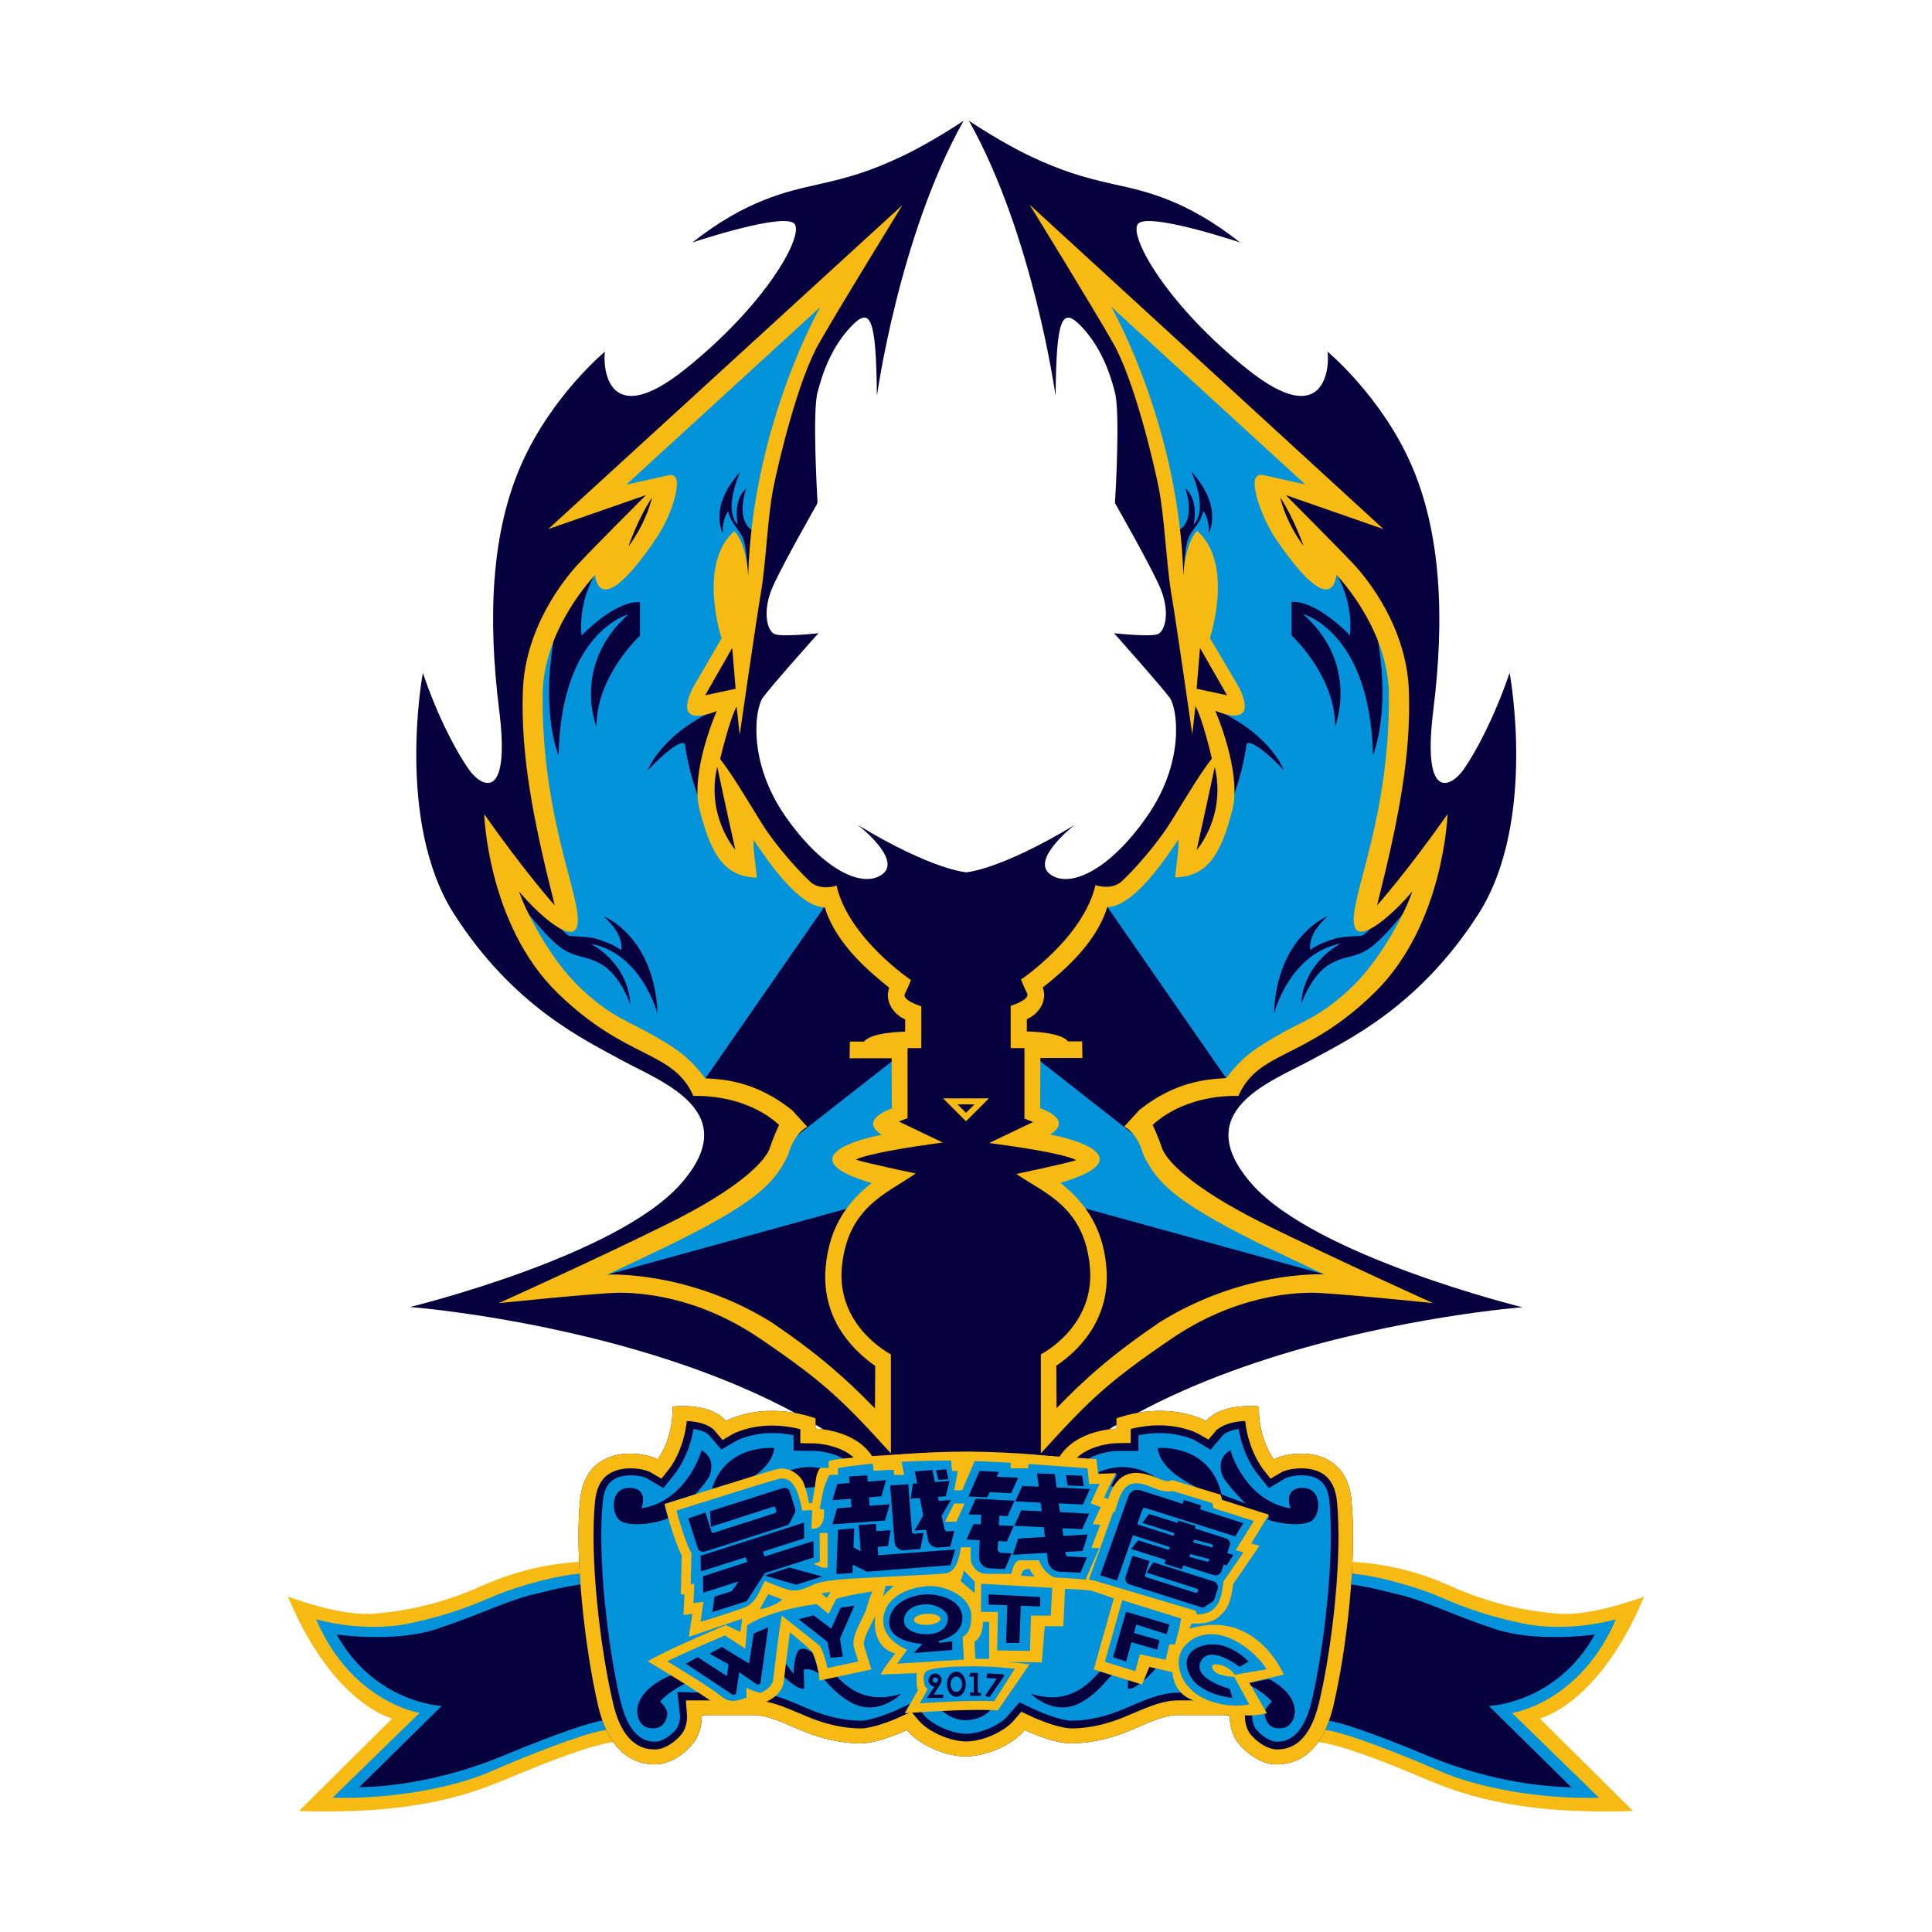 <?xml version="1.0" encoding="utf-8"?>
<!-- Created by @FCLOGO 2021-12-08 15:40:46 . https://fclogo.top/ -->
<!-- FOR PERSONAL USE ONLY NOT FOR COMMERCIAL USE -->
<svg version="1.1" xmlns="http://www.w3.org/2000/svg" xmlns:xlink="http://www.w3.org/1999/xlink" x="0px" y="0px"
	 viewBox="0 0 800 800" style="enable-background:new 0 0 800 800;" xml:space="preserve">
<style type="text/css">
	.st0{fill:#07003E;}
	.st1{fill:#0293DA;}
	.st2{fill:#F6BA12;}
</style>
<g>
	<path class="st0" d="M518.3,490.2c-26.4-30.1,8.2-42.4,24.1-51c15.9-8.7,45.1-22.3,69.7-60.6c24.6-38.3,13-100,13-100
		c-6.4,18.7-14.1,33-19.1,40.1c-5,7.1-17.3,13.9-12.5-24.6c4.8-38.5,3.2-73.8-9.3-102.1c-12.5-28.2-34.5-46.4-34.5-46.4
		c0.9,5.8-0.5,33.5-33.3,7.2s-48.5-54-45.4-59.8c3.1-5.8,42.5,7.4,42.5,7.4c-22.2-17.5-38.8-21.2-52.3-24.1
		c-13.4-3-21.9-5.7-34.1-11.4C414.9,59.2,401.2,50,401.2,50c26.7,47.5,35.9,114,35.9,114c0.3-32.3,2.6-37.2,10.6-28.9
		c8,8.4,11.8,18.8,14,27.5c2.1,8.2,0.3,41.1,0,45.3c0,0.3,0,0.6,0.2,0.8c1.7,3,13.2,23.2,17.9,33.3c5.1,10.9,2.7,19.1-0.2,20.5
		c-2.9,1.4-18.3-0.3-18.3-0.3s19.8,22.2,23.1,26.8c3.2,4.6,6.3,26.5-9.4,49c-15.7,22.6-32.3,30.1-40.3,23.9
		c-8-6.2,10.3-20.3,10.3-20.3c-31,18.7-44.9,19.6-44.9,19.6s-14-0.9-44.9-19.6c0,0,18.3,14.1,10.3,20.3c-8,6.2-24.6-1.4-40.3-23.9
		c-15.7-22.6-12.6-44.4-9.4-49c3.2-4.6,23.1-26.8,23.1-26.8s-15.4,1.7-18.3,0.3c-2.9-1.4-5.3-9.6-0.2-20.5
		c4.7-10.1,16.2-30.2,17.9-33.3c0.1-0.3,0.2-0.5,0.2-0.8c-0.2-4.2-2.1-37.2,0-45.3c2.2-8.7,6-19.1,14-27.5c8-8.4,10.3-3.4,10.6,28.9
		c0,0,9.2-66.5,35.9-114c0,0-13.7,9.2-25.9,14.9c-12.2,5.7-20.6,8.4-34.1,11.4c-13.4,3-30.1,6.6-52.3,24.1c0,0,39.4-13.2,42.5-7.4
		c3.1,5.8-12.6,33.5-45.4,59.8c-32.8,26.3-34.2-1.4-33.3-7.2c0,0-21.9,18.1-34.5,46.4s-14.1,63.6-9.3,102.1
		c4.8,38.5-7.5,31.7-12.5,24.6c-5-7.1-12.8-21.4-19.1-40.1c0,0-11.6,61.7,13,100c24.6,38.3,53.8,51.9,69.7,60.6
		c15.9,8.7,50.6,21,24.1,51c-26.4,30.1-112.1,51-112.1,51S372.9,556.7,400,664.4c27.1-107.6,230.4-123.1,230.4-123.1
		S544.7,520.3,518.3,490.2z"/>
	<path class="st1" d="M312.7,220.2c-8.9-3.8-3.7-17.9-3.7-17.9c-5.8,4.8-3.5,15-3.5,15c-6.2-6.5,1-21.9,1-21.9
		c-13.3,14.6-7.2,25.4-7.2,25.4c-0.4-5.7,2.2-9.1,2.2-9.1c1.3,5,3.8,6.7,5.9,10.6s2.3,17.3,2.3,17.3l2.7,3.2l-25.6,47.8l14,1.4
		c-26.8,10.6-32.6,27-32.6,27c9.1-9.6,15.2-13.2,15.5-10.4c0.3,2.7,2.6,16.6,8.1,27.3c5.6,10.8,18,24.1,18,24.1l0.2-16.8l5,3.6
		c15.7,23.1,29.2,24.6,29.2,24.6l-55,79.3c0,0-17.1-17.6-27.7-22c-10.6-4.4-19.1-12.1-33-26.8c-13.8-14.7-19.8-37.1-19.8-37.1
		c1.9,2.9,11.8,16.8,20.2,24.8c8.4,7.9,12,5.1,20,9.6s12.1,16.7,12.1,16.7c-1-17.6-16.4-25.1-16.4-25.1c21.3,4,27.7,29.1,27.7,29.1
		c-1.3-32.5-22.4-40.5-22.4-40.5c9.1,8,7.3,14.1,7.3,14.1c-2.6-2.3-8-4.1-10.8-4.9c-2.8-0.8-8.1-0.8-10.3-1
		c-2.2-0.2-8.4-8.7-8.4-8.7l7.7,1.9c0,0-1.4-7.2-12.6-48.9c-11.3-41.7,8.5-76.7,8.5-76.7c-8.9,37.1,0,57.6,0,57.6
		c1-51.3,28.9-58.4,28.9-58.4c-23.6,21-13.2,46.6-13.2,46.6c-0.2-21,18-37.8,18-37.8v-13.9c-10.7-0.5-24.2,13.9-24.2,13.9
		c-1.6-17.5,8.2-29.4,8.2-29.4c4.6,23.9,27.3-33,27.3-33l-28.7,5.3l101.1-92.4C331.1,138.7,312.7,220.2,312.7,220.2z M372.6,436.9
		l-49.4,38.7c0,0-4.8,23-76.1,51.3l-13,5.7l124.8-34.4l8.7-10.9c0,0-28-4.1-16.2-9.1c11.8-5,22.3-7.5,22.3-7.5s-8.4-5.7-1.8-9.8
		L372.6,436.9z M451.1,113.6L552.2,206l-28.7-5.3c0,0,22.8,56.9,27.3,33c0,0,9.8,11.8,8.2,29.4c0,0-13.5-14.4-24.2-13.9v13.9
		c0,0,18.3,16.9,18,37.8c0,0,10.4-25.6-13.2-46.6c0,0,27.8,7.2,28.9,58.4c0,0,8.9-20.5,0-57.6c0,0,19.8,35,8.5,76.7
		s-12.6,48.9-12.6,48.9l7.7-1.9c0,0-6.2,8.5-8.4,8.7c-2.2,0.2-7.4,0.2-10.3,1c-2.8,0.8-8.2,2.6-10.8,4.9c0,0-1.8-6.2,7.3-14.1
		c0,0-21.2,8.1-22.4,40.5c0,0,6.4-25.1,27.7-29.1c0,0-15.4,7.5-16.4,25.1c0,0,4.1-12.3,12.1-16.7c8-4.4,11.6-1.6,20-9.6
		c8.4-7.9,18.3-21.9,20.2-24.8c0,0-6,22.4-19.8,37.1s-22.4,22.4-33,26.8c-10.6,4.4-27.7,22-27.7,22l-55-79.3c0,0,13.5-1.5,29.2-24.6
		l5-3.6l0.2,16.8c0,0,12.4-13.3,18-24.1c5.6-10.8,7.8-24.6,8.1-27.3c0.3-2.7,6.5,0.9,15.5,10.4c0,0-5.8-16.4-32.6-27l14-1.4
		l-25.6-47.8l2.7-3.2c0,0,0.2-13.3,2.3-17.3s4.6-5.6,5.9-10.6c0,0,2.6,3.3,2.2,9.1c0,0,6.2-10.8-7.2-25.4c0,0,7.3,15.4,1,21.9
		c0,0,2.3-10.2-3.5-15c0,0,5.2,14.1-3.7,17.9C487.3,220.2,468.9,138.7,451.1,113.6z M428.1,460.8c6.6,4.1-1.8,9.8-1.8,9.8
		s10.5,2.5,22.3,7.5c11.8,5-16.2,9.1-16.2,9.1l8.7,10.9l124.8,34.4l-13-5.7c-71.3-28.2-76.1-51.3-76.1-51.3l-49.4-38.7L428.1,460.8z
		"/>
	<g>
		<path class="st2" d="M379.2,485.9c0,0-19.8-4.1-24.8-5.7c0,0,3.2-2.7,36-7.1l-18.2-8.7l3.6-1.4V434h5.7v-17.3c0,0-8.2-2.5-6.8-5.2
			c1.4-2.7,2.5-5.7,2.5-5.7s-25.9-17.4-30.8-39.1c0,0-2,0.7-4.4,0.7c-2.1,0-4.5-0.5-6.4-2.2c-4.1-3.8-14.4-14.7-21-25.6
			c-6.7-10.9-11.6-19.1-16.4-25.3c0,0,3.8-16.2,6.8-21.7l1.3,11.7c0,0,6.7-46.7,8.8-59c2.1-12.3,2.7-31.1,5.1-43.1
			c2.4-12,10.3-44.8,18.8-59.8c8.5-15,34.7-57.5,34.7-57.5L227,219.1l40.5-14.1c0,0-22.8,22.8-28.2,28.7c-5.5,5.9-21.9,26-22.8,52.4
			c-0.9,26.4,4.1,52.8,13.2,88.8c0,0-12.3-13.7-29.2-37.8c0,0,1.4,45.6,30.1,73.8c28.7,28.2,48.1,23.8,56.5,42.9c0,0,0.6,0,1.7,0
			c5.2,0,21.6,0.9,33.8,12c0,0-2.4,5.1-3.9,9.7c-1.5,4.6-11.2,16-42.7,31.5c-31.4,15.5-69.5,32.6-69.5,32.6s41.7-4.3,49.9-4.3
			s32.1,1.1,58.5,19.1c26.4,18,33.7,25.1,54,47.4v-41c0,0-22.6-11.4-20.3-36.2C351,499.8,367.1,494.3,379.2,485.9z M304.5,351.9
			c0,0-12.3-13.9-7.5-34.4C297,317.6,301.3,337.8,304.5,351.9z M292,287.9l11.2-19.6l1.4,16.9L292,287.9z M270,206
			c0,0-2.1,9.9-9.7,20.2C260.2,226.1,264.3,214.5,270,206z M362.4,565.6l-0.1,17.6c-12-12.3-22.9-22.1-42.7-35.6
			c-34.1-21.2-66.7-19.9-68.1-19.8c8.7-4.1,19.5-9.2,28.1-13.4c33.7-16.8,41.2-24.5,46.8-36.3c2.6-9.3,7.9-11.5,7.9-11.5l-6.3-6.9
			c-14.7-11.7-27.6-12.8-36-13.2c-7.3-9.7-13.2-13-22.4-18.3c-8.7-5-17.3-7.3-30.4-20.2c-10.1-9.9-20.2-27.3-24.3-38.9
			c4.7,5.8,18.8,20,23.2,16.1c6.2-7.3-14.2-41.9-13.4-98.8c0.8-23.9,17.1-43.3,21.7-48.3c0.7,5.7,4.8,15,25.2-15
			c4.9-7.2,8.6-17,8.7-22.8c0.1-2.8-1.4-4-3.5-3.5l-17.5,3.9l80.4-73.6c-1.9,3.3-28.1,50.9-29.9,111.3c0,0-0.5-13-5.7-18.5
			c-15.5,13.7-5.3,44.4-5.3,44.4l-11.9,20.5c-8.9,18.1,9.9,9.6,9.9,9.6s-11.2,25.2-7.1,41c4.8,18.7,10.4,27.7,23.7,28
			c-0.3-4.1-1.8-12.6-1.3-15.6c4.6,6.8,18.2,27.8,29.4,27.9c4.8,15.6,19.2,27.2,26.7,33.3c-2.1,5.8,2.1,11.2,6.6,13.1v5.1
			c0,0-14,0.1-17,4.1c-1.8,0-5.9,0-5.9,0l-0.1,6.9l17.4,0l0.1,20.8c0,0-14.2,4.6-4.2,10.9c-14.9,2.8-35.3,10.8-4.2,20
			c-8.6,6.7-17.4,16.8-19,34.6C339.8,547.2,354.7,560.2,362.4,565.6z"/>
		<path class="st2" d="M451.3,524.6c2.3,24.8-20.3,36.2-20.3,36.2v41c20.3-22.3,27.6-29.4,54-47.4c26.4-18,50.3-19.1,58.5-19.1
			c8.2,0,49.9,4.3,49.9,4.3s-38-17.1-69.5-32.6c-31.4-15.5-41.1-26.9-42.7-31.5c-1.5-4.6-3.9-9.7-3.9-9.7c12.2-11.1,28.5-12,33.8-12
			c1.1,0,1.7,0,1.7,0c8.4-19.1,27.8-14.7,56.5-42.9c28.7-28.2,30.1-73.8,30.1-73.8c-16.9,24.1-29.2,37.8-29.2,37.8
			c9.1-36,14.1-62.4,13.2-88.8c-0.9-26.4-17.3-46.5-22.8-52.4c-5.5-5.9-28.2-28.7-28.2-28.7l40.5,14.1L426.3,84.7
			c0,0,26.2,42.5,34.7,57.5c8.5,15,16.4,47.8,18.8,59.8c2.4,12,3.1,30.8,5.1,43.1c2.1,12.3,8.8,59,8.8,59l1.3-11.7
			c3.1,5.5,6.8,21.7,6.8,21.7c-4.8,6.2-9.7,14.4-16.4,25.3c-6.7,10.9-16.9,21.9-21,25.6c-1.9,1.7-4.3,2.2-6.4,2.2
			c-2.4,0-4.4-0.7-4.4-0.7c-5,21.7-30.8,39.1-30.8,39.1s1.1,3,2.5,5.7c1.4,2.7-6.8,5.2-6.8,5.2V434h5.7v29.2l3.6,1.4l-18.2,8.7
			c32.8,4.3,36,7.1,36,7.1c-5,1.6-24.8,5.7-24.8,5.7C432.9,494.3,449,499.8,451.3,524.6z M503,317.6c4.8,20.5-7.5,34.4-7.5,34.4
			C498.7,337.8,503,317.6,503,317.6z M495.5,285.2l1.4-16.9l11.2,19.6L495.5,285.2z M539.8,226.1c-7.7-10.3-9.7-20.2-9.7-20.2
			C535.7,214.5,539.8,226.1,539.8,226.1z M458.1,524.4c-1.6-17.8-10.5-27.9-19-34.6c31.1-9.2,10.7-17.2-4.2-20
			c10-6.4-4.2-10.9-4.2-10.9l0.1-20.8l17.4,0l-0.1-6.9c0,0-4.1,0-5.9,0c-3-4-17-4.1-17-4.1V422c4.6-1.9,8.7-7.3,6.6-13.1
			c7.5-6,21.9-17.7,26.7-33.3c11.2-0.1,24.8-21.1,29.4-27.9c0.5,3-1,11.5-1.3,15.6c13.3-0.3,19-9.4,23.7-28c4-15.8-7.1-41-7.1-41
			s18.7,8.5,9.9-9.6L501,264.2c0,0,10.2-30.7-5.3-44.4c-5.2,5.5-5.7,18.5-5.7,18.5c-1.8-60.4-28-108-29.9-111.3l80.4,73.6l-17.5-3.9
			c-2.1-0.5-3.6,0.8-3.5,3.5c0.2,5.8,3.9,15.6,8.7,22.8c20.4,30.1,24.5,20.8,25.2,15c4.6,5,20.9,24.4,21.7,48.3
			c0.8,56.9-19.6,91.5-13.4,98.8c4.4,3.9,18.5-10.3,23.2-16.1c-4.1,11.5-14.2,29-24.3,38.9c-13.1,12.9-21.8,15.2-30.4,20.2
			c-9.3,5.4-15.2,8.7-22.4,18.3c-8.5,0.5-21.3,1.5-36,13.2l-6.3,6.9c0,0,5.3,2.2,7.9,11.5c5.6,11.8,13.1,19.4,46.8,36.3
			c8.6,4.2,19.4,9.3,28.1,13.4c-1.3-0.1-34-1.4-68.1,19.8c-19.8,13.5-30.7,23.2-42.7,35.6l-0.1-17.6
			C445.3,560.2,460.2,547.2,458.1,524.4z"/>
		<path class="st2" d="M403.5,457.3l-3.5,3.5l-3.5-3.5H403.5z M409.5,454.8h-19l9.5,9.5L409.5,454.8L409.5,454.8z"/>
	</g>
	<path class="st2" d="M680.8,661.1c0,0-21.3,8.2-35.4,7.1s-28.7-4.3-44.6-11.4c-15.9-7.1-31.4-10.5-52.4-10.5s-148.4,0-148.4,0
		s-127.4,0-148.4,0c-21,0-36.4,3.4-52.4,10.5c-15.9,7.1-30.5,10.3-44.6,11.4c-14.1,1.1-35.4-7.1-35.4-7.1
		c18.7,44.8,43.2,50.5,43.2,50.5l-38.6,38.3c50.2,1.7,73.1-7.9,87.8-14s33.5-13.7,43.7-14.7c2.1-0.2,9.1-6.5,19.1-8.2
		c39.7-6.7,125.6-16.8,125.6-16.8s90.9,11,128.9,17.4c8.2,1.4,14,7.4,15.8,7.6c10.3,1,29,8.5,43.7,14.7c14.7,6.2,37.6,15.7,87.8,14
		l-38.6-38.3C637.7,711.5,662.1,705.9,680.8,661.1z"/>
	<path class="st1" d="M669.1,670.5c0,0-19.1,5.8-38.7,1.7c-19.6-4.1-30.1-9.3-36.9-12.1c-6.8-2.7-25.7-8.7-37.6-8.7
		s-155.9,0-155.9,0s-144,0-155.9,0c-11.8,0-30.8,5.9-37.6,8.7c-6.8,2.7-17.3,8-36.9,12.1s-38.7-1.7-38.7-1.7
		c14.6,34.3,42.8,38.8,42.8,38.8l-36,35.1c24.8,0.7,50.6-4.3,65.6-10.9c15-6.6,37.8-15.5,46.2-16.9c8.4-1.4,150.4-24.9,150.4-24.9
		s142,23.6,150.4,24.9c8.4,1.4,31.2,10.3,46.2,16.9c15,6.6,40.8,11.6,65.6,10.9l-36-35.1C626.3,709.4,654.5,704.8,669.1,670.5z"/>
	<path class="st0" d="M660.4,676.8c0,0-23.7,3.6-41.5-2.3c-17.8-5.9-28.2-11.4-39.2-14.1c-10.9-2.7-19.4-5-31-5
		c-11.6,0-148.8,0-148.8,0s-137.2,0-148.8,0s-20,2.3-31,5c-10.9,2.7-21.4,8.2-39.2,14.1c-17.8,5.9-41.5,2.3-41.5,2.3
		c15.9,28.5,43.5,29.6,43.5,29.6l-34.2,33.7c25.7-0.7,47.4-8,59.9-13.2s32.3-13,40.5-14.4c8.2-1.4,150.6-23.5,150.6-23.5
		s142.4,22.1,150.6,23.5c8.2,1.4,28,9.1,40.5,14.4c12.5,5.2,34.2,12.5,59.9,13.2l-34.2-33.7C616.9,706.4,644.5,705.3,660.4,676.8z"
		/>
	<path class="st0" d="M517.4,582.2c-5,0-13.4,0.9-18,6.2c0,0-7.3-4.2-19.2-4.2c-5.2,0-11.2,0.8-17.9,3.1v4.3c0,0-16.6,0.2-23.7,11.8
		c0,0-16.8-2.3-38.6-2.3s-38.6,2.3-38.6,2.3c-7.1-11.6-23.7-11.8-23.7-11.8v-4.3c-6.7-2.3-12.7-3.1-17.9-3.1
		c-11.9,0-19.2,4.2-19.2,4.2c-4.6-5.4-13-6.2-18-6.2c-2.4,0-4.1,0.2-4.1,0.2c0.3,13.7-6.2,21.9-6.2,21.9c-2.1-1.2-6.4-2.4-11.3-2.4
		c-8.8,0-19.3,4-20.8,19.2c-2.4,23.6,2.1,62.2,7.5,85.4c5.5,23.2,19,24.1,23.6,24.1s10.3-2.6,15-7.9c4.8-5.3,4.3-12.5,4.3-12.5
		s15.9,0,21.4,0c5.5,0,10.6,2.4,19.5,6.2c8.9,3.8,17.4,5.5,24.9,5.5c7.5,0,19.1-5.5,19.1-5.5c5.5,6.5,16.4,10.9,24.4,10.9
		s19-4.4,24.4-10.9c0,0,11.6,5.5,19.1,5.5c7.5,0,16.1-1.7,24.9-5.5c8.9-3.8,14-6.2,19.5-6.2c5.5,0,21.4,0,21.4,0s-0.5,7.2,4.3,12.5
		c4.8,5.3,10.4,7.9,15,7.9s18.1-0.9,23.6-24.1c5.5-23.2,9.9-61.8,7.5-85.4c-1.5-15.2-12-19.2-20.8-19.2c-4.9,0-9.2,1.2-11.3,2.4
		c0,0-6.5-8.2-6.2-21.9C521.5,582.4,519.9,582.2,517.4,582.2L517.4,582.2z"/>
	<path class="st1" d="M512.9,591.7c1.8,10.8,6.8,17.4,7.5,18.2l5,6.3l6.9-4.1c0.7-0.4,3.3-1.2,6.6-1.2c9.3,0,11.1,5.8,11.6,10.9
		c2.2,22.1-2.1,60-7.3,82.4c-4,17-12,17-14.6,17c-1.9,0-5.2-1.5-8.2-4.8c-1.8-2-1.9-5.2-1.9-5.7l1-9.8h-10.3H488
		c-6.9,0-12.8,2.5-20.9,6l-2.1,0.9c-7.3,3.1-14.7,4.7-21.3,4.7c-3.7,0-11.1-2.7-15.2-4.6l-6.4-3l-4.6,5.4
		c-3.4,4.1-11.5,7.6-17.4,7.6s-13.9-3.6-17.4-7.6l-4.6-5.4l-6.4,3c-3.9,1.8-11.5,4.6-15.2,4.6c-6.6,0-14-1.6-21.3-4.7l-2.1-0.9
		c-8.2-3.5-14-6-20.9-6h-21.4l-10.3-0.3l1.1,10.1c0,0.5-0.1,3.7-1.9,5.7c-3,3.3-6.3,4.8-8.2,4.8c-2.6,0-10.6,0-14.6-17
		c-5.3-22.4-9.6-60.2-7.3-82.4c0.5-5.1,2.3-10.9,11.6-10.9c3.3,0,5.9,0.8,6.6,1.2l6.9,4.1l5-6.3c0.7-0.9,5.6-7.4,7.5-18.2
		c3.1,0.5,5.4,1.4,6.5,2.7l5,5.8l6.6-3.8c0.1,0,5.6-3,14.6-3c2.8,0,5.7,0.3,8.7,0.9v6.4l9.1,0.1c0.1,0,11.7,0.5,15.9,7.4l3.1,5.2
		l6-0.8c0.2,0,16.5-2.2,37.3-2.2s37.2,2.2,37.3,2.2l6,0.8l3.1-5.2c4.1-6.8,15.4-7.4,15.9-7.4l9.1,0v-6.5c2.9-0.6,5.8-0.9,8.7-0.9
		c8.6,0,14.1,2.7,14.7,3l6.5,3.9l5.1-6C507.5,593.1,509.9,592.2,512.9,591.7z"/>
	<path class="st2" d="M515.6,588.4c1.3,12.1,7,19.3,7.2,19.7l3.3,4.2l4.6-2.7c0.8-0.5,4.1-1.6,8.2-1.6c2.7,0,6.5,0.5,9.5,2.7
		c2.9,2.2,4.7,5.9,5.2,10.9c2.3,22.7-1.9,60.3-7.4,83.4c-2,8.4-5.2,14.1-9.5,17.1c-3,2-6,2.3-8,2.3c-2.5,0-6.6-1.5-10.5-5.8
		c-2.8-3.1-2.7-7.5-2.7-7.9l0.6-6.6h-6.8H488c-6.3,0-11.6,2.3-19.7,5.7l-2.1,0.9c-7.7,3.3-15.5,5-22.5,5c-4.4,0-12.5-3-16.5-4.9
		l-4.3-2l-3.1,3.6c-4,4.7-13,8.7-19.7,8.7s-15.7-4-19.7-8.7l-3.1-3.6l-4.3,2c-4,1.9-12.1,4.9-16.5,4.9c-7,0-14.8-1.7-22.5-5
		l-2.1-0.9c-8.1-3.4-13.5-5.7-19.7-5.7h-21.4H284l0.5,6.6c0,0,0.2,4.7-2.7,7.9c-3.9,4.3-7.9,5.8-10.5,5.8c-2,0-5-0.2-8-2.3
		c-4.4-2.9-7.6-8.7-9.5-17.1c-5.4-23.1-9.7-60.6-7.4-83.4c0.5-5.1,2.3-8.8,5.2-10.9c3-2.2,6.8-2.7,9.5-2.7c4.1,0,7.3,1.1,8.2,1.6
		l4.6,2.7l3.3-4.2c0.3-0.4,5.9-7.6,7.2-19.7c5.4,0.3,9.5,1.7,11.5,4l3.3,3.9l4.4-2.6c0.1,0,6.2-3.4,16.1-3.4c3.9,0,7.8,0.5,11.7,1.5
		v5.8l6.1,0.1c0.1,0,13.4,0.4,18.5,8.9l2.1,3.4l4-0.5c0.2,0,16.7-2.2,37.7-2.2s37.6,2.2,37.7,2.2l4,0.5l2.1-3.5
		c5.2-8.5,18.4-8.9,18.5-8.9l6.1-0.1v-5.8c3.9-1,7.9-1.5,11.7-1.5c9.9,0,16.1,3.4,16.1,3.4l4.4,2.5l3.3-3.9
		C506.1,590.1,510.2,588.6,515.6,588.4z M517.4,582.2c-5,0-13.4,0.9-18,6.2c0,0-7.3-4.2-19.2-4.2c-5.2,0-11.2,0.8-17.9,3.1v4.3
		c0,0-16.6,0.2-23.7,11.8c0,0-16.8-2.3-38.6-2.3s-38.6,2.3-38.6,2.3c-7.1-11.6-23.7-11.8-23.7-11.8v-4.3c-6.7-2.3-12.7-3.1-17.9-3.1
		c-11.9,0-19.2,4.2-19.2,4.2c-4.6-5.4-13-6.2-18-6.2c-2.4,0-4.1,0.2-4.1,0.2c0.3,13.7-6.2,21.9-6.2,21.9c-2.1-1.2-6.4-2.4-11.3-2.4
		c-8.8,0-19.3,4-20.8,19.2c-2.4,23.6,2.1,62.2,7.5,85.4c5.5,23.2,19,24.1,23.6,24.1s10.3-2.6,15-7.9s4.3-12.5,4.3-12.5
		s15.9,0,21.4,0c5.5,0,10.6,2.4,19.5,6.2c8.9,3.8,17.4,5.5,24.9,5.5c7.5,0,19.1-5.5,19.1-5.5c5.5,6.5,16.4,10.9,24.4,10.9
		s19-4.4,24.4-10.9c0,0,11.6,5.5,19.1,5.5c7.5,0,16.1-1.7,24.9-5.5c8.9-3.8,14-6.2,19.5-6.2c5.5,0,21.4,0,21.4,0s-0.5,7.2,4.3,12.5
		s10.4,7.9,15,7.9c4.6,0,18.1-0.9,23.6-24.1c5.5-23.2,9.9-61.8,7.5-85.4c-1.5-15.2-12-19.2-20.8-19.2c-4.9,0-9.2,1.2-11.3,2.4
		c0,0-6.5-8.2-6.2-21.9C521.5,582.4,519.9,582.2,517.4,582.2L517.4,582.2z"/>
	<g>
		<g>
			<path class="st0" d="M400,712.3c6-0.1,10.7-3.5,11.2-6.4h-23.5C387.7,705.9,392.4,712.4,400,712.3z"/>
			<g>
				<path class="st0" d="M290.5,600.5c0,0-5.6,20.8-24.9,24.1c0,0,3.4-8.5-5-8.5s-7.7,11.8-3.1,14c4.6,2.2,15.5,0.7,20.5-2.1
					c0,0,7.8-3.4,16.9-5.9s46.2-7.5,58.1-7.5c0,0-16.4-15.9-35.1-0.2l-22.6,5.2c0,0,24.1-7.5,25.3-20c0,0-21.6-2.1-26.4,19.2
					l-10,3.8c0,0,9-8.9,9.9-12.3S294.9,603.1,290.5,600.5z"/>
				<path class="st0" d="M273.3,704.6c0,0,3.2,2.7,3,5.2c-0.2,2.5-1.8,6.8-7.7,5.7c-5.9-1.1-10-14.6,11.2-22.6s39.2-12.1,39.2-12.1
					l9.6,12.3c0,0,0.2-9.8,3-10.3c2.7-0.5,4.8,0.7,15.3,11.8s21,8.2,26.2,6.8c0,0-9.7,9.9-21,3.4c-11.3-6.5-11.4-14.5-19.3-13.5
					l0.2,7.9c0,0-2.6,1.7-12-8.7l-5-5.1C315.8,685.6,282.6,693.7,273.3,704.6z"/>
			</g>
			<g>
				<path class="st0" d="M509.5,600.5c0,0,5.6,20.8,24.9,24.1c0,0-3.4-8.5,5-8.5c8.4,0,7.7,11.8,3.1,14S527,630.7,522,628
					c0,0-7.8-3.4-16.9-5.9c-9.1-2.5-46.2-7.5-58.1-7.5c0,0,16.4-15.9,35.1-0.2l22.6,5.2c0,0-24.1-7.5-25.3-20
					c0,0,21.6-2.1,26.4,19.2l10,3.8c0,0-9-8.9-9.9-12.3S505.1,603.1,509.5,600.5z"/>
				<path class="st0" d="M526.7,704.6c0,0-3.2,2.7-3,5.2c0.2,2.5,1.8,6.8,7.7,5.7s10-14.6-11.2-22.6c-21.2-8-39.2-12.1-39.2-12.1
					l-9.6,12.3c0,0-0.2-9.8-3-10.3c-2.7-0.5-4.8,0.7-15.3,11.8s-21,8.2-26.2,6.8c0,0,9.7,9.9,21,3.4c11.3-6.5,11.4-14.5,19.3-13.5
					l-0.2,7.9c0,0,2.6,1.7,12-8.7l5-5.1C484.2,685.6,517.4,693.7,526.7,704.6z"/>
			</g>
		</g>
	</g>
	<path class="st1" d="M275.1,622.8c0,0,3.6,14.6,7.1,21.3l-0.4,16.1h1.5l-0.4,8.5l3.7-0.4l-1.5,9.5l22.1-7.5l-0.7,5.5l-6-2.9
		c0,0-24.2,10.1-32.4,15c0,0,22.8,13.1,28,17.4c4.4,3.4,9.5,2.4,13.5,1c4-1.4,14-2.4,14.9-10.5s2.5-20,2.5-20s8.5,6.9,9.2,8.1
		s2.9,7.3,3,11.9l21.5-4.6c0,0-2.2-7.3-3-9.8s3.1-9.1,4.7-12.5c0,0-2.5,12.5,8.2,15.7c0,0-5.4,6.8-6,8.7l14.9-0.6
		c0,0-0.3,5.7,0.5,7.1l-5.4,9.5c0,0,27.7-2.1,38.6-1.1l13.1-19c0,0-6.9-1-11.5-1.1c0,0,10.1-0.5,16.6,0.3l1.2-15h7.7l0.7-15.5
		c0,0,8.6,0.3,10.8,0.8c2.2,0.5,9.4,3.2,9.4,3.2l-8.3,29.4l20,6.2l3-7.3l9.6,2.2c0,0,0,7.8,7.3,11.1c7.2,3.3,20.4,9,31.8,6
		l-7.3-12.6l14.6-3c0,0-11.5-27.4-39.1-18.9l0.9-2.2c0,0,6.9,0.7,10.9-2.4c3.9-3.2,5.4-6.2,6.3-13.8l10.9-15.9l-3.4-1l7.3-11.9
		l-19.5-6.2l-0.5-2.1l-20.2-6.1c0,0-0.8,1.5-5.4-0.5c-4.7-1.9-16.2-7.1-20.8,8.4l-1.7-0.6c0,0,3.7-8.3,5-10.1l-7.5,0.3l-0.7-6.1
		c0,0-40.7-3-54-3s-50.2,2.1-55.3,3.4s-6.5,4.9-6.9,8.2s-1.5,9.6-1.5,9.6H335c0,0-1-5.5-2.3-8.5s-5.8-6.9-11.3-5.5
		C315.9,609.8,275.1,622.8,275.1,622.8z"/>
	<g>
		<g>
			<path class="st0" d="M292.1,626.3l2.5,7.9c0.1,0.5,0.4,0.6,0.9,0.5l25.5-8.2c0.2-0.1,0.3-0.2,0.4-0.3c0.1-0.2,0.1-0.4,0.1-0.6
				l-0.4-1.3c-0.1-0.2-0.2-0.3-0.4-0.4c-0.2-0.1-0.4-0.1-0.5,0l-25.8,8.3l-0.4-6.4l29.5-9.4c0.8-0.3,1.5-0.3,2.2-0.1
				c0.6,0.2,1.1,0.6,1.3,1.3l2.2,7c0.2,0.7,0.2,1.3-0.1,1.9l-2,3.9c-0.3,0.6-0.8,1.1-1.5,1.3l-33.2,10.6c-0.8,0.2-1.5,0.3-2.1,0.1
				c-0.6-0.2-1.1-0.6-1.3-1.2l-4-12.4L292.1,626.3z"/>
			<polygon class="st0" points="295,667.5 295.9,661.1 303,658.9 305.9,654.8 291.2,659.5 291.1,652.7 309.4,646.8 308.8,644.8 
				290.2,650.7 290.1,644.2 332.9,630.5 333,637 315.9,642.5 316.6,644.5 336.8,638.1 336.9,644.9 316.7,651.4 309.2,663 			"/>
			<polygon class="st0" points="329.7,656.2 316.6,652.4 326.9,649.1 340.4,652.8 			"/>
		</g>
		<g>
			<g>
				<g>
					<polygon class="st0" points="351.8,614.1 351.6,611.4 359.1,610.9 359.3,613.5 366.9,612.9 365,619.6 359.8,620 360.1,623.5 
						368.4,622.9 366.5,629.6 344.7,631.2 346.6,624.6 352.6,624.1 352.3,620.6 344.7,621.2 346.7,614.5 					"/>
				</g>
				<g>
					<polygon class="st0" points="346.3,651.8 347,633.4 353.7,632.9 353.4,640.7 356.4,642.4 355.6,631.5 362.7,631 362.9,634 
						368.8,633.6 367.7,640.2 363.4,640.5 363.7,644 395.5,641.6 393.6,648.1 359,650.8 353.1,647.9 353,651.3 					"/>
				</g>
				<g>
					<path class="st0" d="M376.1,614.6l1.5,19.5c0.1,0.7,0.4,1.1,1.1,1l3.7-0.3l-1.3,6.6l-6.6,0.5c-1.1,0.1-2-0.2-2.8-0.9
						c-0.8-0.7-1.3-1.6-1.3-2.8l-1.8-23.1L376.1,614.6z"/>
				</g>
				<g>
					<path class="st0" d="M379.8,614.3l-1-5l7.3-0.6l1,5l6.1-0.5l-1.6,6.4l-3.2,0.2l0.3,1.7l5.1-0.4l-3.9,6.5l1.2,5.6
						c0.1,0.3,0.3,0.5,0.5,0.7c0.2,0.2,0.5,0.3,0.8,0.2l2.8-0.2l-1.7,6.5l-4.9,0.4c-1,0.1-1.9-0.2-2.8-0.8c-0.9-0.6-1.4-1.4-1.5-2.4
						l-0.8-4.2l-4.8,0.4l3.6-6.3l-1.4-7.2l-3.8,0.3l0.9-6.3L379.8,614.3z"/>
				</g>
				<g>
					<polygon class="st0" points="388.6,612.8 387.6,608.8 391.8,608.4 392.7,612.5 					"/>
				</g>
			</g>
		</g>
		<g>
			<path class="st0" d="M420.1,621.4l-2.9,6.4l-3.4-0.2l-0.2,4l6.2,0.3l-2.9,6.4l-3.6-0.2l-0.2,3.3c0,0.4,0.1,0.8,0.4,1.1
				c0.3,0.3,0.6,0.5,1,0.5l4.4,0.2l-2.8,6.5l-6.4-0.3c-1.2-0.1-2.3-0.6-3.1-1.5c-0.8-0.9-1.2-2-1.2-3.2l0.3-6.9l-5.5-0.3l2.9-6.4
				l3,0.1l0.2-4l-5.2-0.1l2.9-6.5L420.1,621.4z"/>
			<polygon class="st0" points="421.6,611.9 418.7,618.3 409.8,617.9 408.8,620 401,619.7 405.6,609.1 413.6,609.5 412.7,611.5 			
				"/>
			<path class="st0" d="M451,626.8l-2.9,6.4l-8.2-0.4l0.4,3.2l10.1-0.6l-2.1,6.8l-7.1,0.4l0.1,0.9c0,0.3,0.1,0.5,0.3,0.7
				c0.2,0.2,0.4,0.3,0.7,0.3l7.8,0.4l-2.7,6.3l-8.6-0.4c-1.3-0.1-2.4-0.5-3.3-1.4c-0.9-0.9-1.5-1.9-1.6-3.2l-0.4-3.2l-14.1,0.8
				l2.2-6.7l11.1-0.7l-0.5-4l-12.2-0.6l2.9-6.4l8.5,0.4l-0.5-3.6l-10.5-0.5l2.9-6.4l6.8,0.3l-0.7-5.5l7.4,0.3l0.7,5.5l13.8,0.7
				l-2.9,6.4l-10-0.5l0.5,3.6L451,626.8z"/>
			<polygon class="st0" points="442,615.1 441.4,610.8 448.1,611.1 448.8,615.4 			"/>
		</g>
		<g>
			<g>
				<g>
					<path class="st0" d="M476,646.4l-1.9,5.9c-0.1,0.2,0,0.3,0.1,0.5c0.1,0.2,0.3,0.3,0.5,0.3l20.2,6.4c0.2,0.1,0.4,0.1,0.6,0
						c0.2-0.1,0.3-0.2,0.4-0.3l0.2-0.7c0.1-0.2,0-0.3-0.1-0.4c-0.1-0.1-0.3-0.2-0.5-0.3l-20.7-6.6l2.7-4.3l25,7.9
						c0.7,0.2,1.2,0.6,1.5,1.2c0.3,0.6,0.4,1.2,0.2,1.9l-1.4,4.4c-0.1,0.3-0.3,0.5-0.5,0.7c-0.2,0.2-0.5,0.3-0.7,0.5l-2.9,1.9
						c-0.2,0.2-0.5,0.3-0.8,0.2c-0.3,0-0.6-0.1-0.9-0.2l-29.2-9.3c-0.7-0.2-1.1-0.6-1.5-1.2c-0.3-0.6-0.4-1.3-0.2-1.9l2.8-8.8
						L476,646.4z"/>
				</g>
				<g>
					<g>
						<path class="st0" d="M470.9,631.2l2.1-6.1c0.1-0.3,0.2-0.5,0.5-0.6c0.2-0.1,0.5-0.1,0.7-0.1l37.3,11.8l3.3-5.5l-17.9-5.7
							l0.5-1.6l-7.2-2.3l-0.5,1.6l-17.2-5.5c-1.3-0.4-2.4-0.4-3.3,0.1c-0.9,0.5-1.6,1.3-2,2.4l-11.6,32.6l6.9,2.2l6.6-18.8l15.3,4.9
							l-0.4,1.2l-12.7-4l-2.9,3.6l14.3,4.5l-0.5,1.6l7.2,2.3l0.5-1.6l12,3.8c1,0.4,1.8,0.4,2.5,0.1c0.7-0.3,1.2-0.9,1.5-1.8l0.8-2.5
							l1.2,0.4l2.8-4.3l-2.5-0.8l1-3.1c0.5-1.5-0.2-2.6-2.2-3.2l-12.2-3.9l0.3-1l-7.2-2.3l-0.3,1l-11.8-3.7l-2.8,3.7l13.3,4.2
							L486,636L470.9,631.2z M494.4,637.5l7.2,1.9c0.2,0.1,0.4,0.2,0.5,0.3c0.1,0.2,0.1,0.4,0.1,0.6l-0.1,0.5l-8-2.1L494.4,637.5z
							 M492.8,643.5l8,2.1l-0.2,0.6c-0.1,0.2-0.2,0.3-0.3,0.4c-0.2,0.1-0.4,0.1-0.6,0l-7.2-1.9L492.8,643.5z"/>
					</g>
				</g>
			</g>
		</g>
	</g>
	<g>
		<g>
			<path class="st0" d="M284,688.9l4.9-2.7c0,0,0,0,0,0l12,7.8c0,0,0.1,0,0.1,0l0.7-4.8c0,0,0,0,0,0l-7.8-4.4c0,0,0-0.1,0-0.1l5-2.7
				c0,0,0,0,0,0l11.2,6.8c0,0,0.1,0,0.1,0l1.9-12.4c0,0,0,0,0,0l5.9-2.5c0,0,0.1,0,0.1,0.1l-3.2,22.7c-0.1,0.7-0.9,1.1-1.6,0.7
				l-7.1-4.9c0,0-0.1,0-0.1,0l-1.3,8.5c-0.1,0.7-0.9,1-1.5,0.7L284,688.9C284,689,284,689,284,688.9z"/>
			<polygon class="st0" points="330.7,670.5 342.6,679.8 343.9,686.5 349,685.9 347.8,678.5 353.8,664.9 348.1,665.7 344.2,674.4 
				336.9,668.9 			"/>
			<path class="st0" d="M398.5,670.1c0-7.5-9-9.9-14.5-9.9c-6.3,0-15.8,3.5-15.8,11.7s13.7,8.8,13.7,8.8l-3.5,3.8l15.9-1.3v-3.6
				l-5.5,0.7v-0.8C388.9,679.4,398.5,677.5,398.5,670.1z M383.8,676.7c-6.2,0-9.5-2.6-9.5-5.7c0-3.1,2.8-6.7,9.5-6.7
				c3.7,0,8.7,2.5,8.7,5.7C392.5,673.3,390,676.7,383.8,676.7z"/>
			<polygon class="st0" points="430.7,661.3 409.3,660.2 409.3,664.4 417.1,664.7 416.6,680.3 422.1,680.3 422.7,664.9 430.7,665.2 
							"/>
			<polygon class="st0" points="483.1,676.7 484.2,672.7 466.3,667.4 460.9,686.2 466.3,688 468.5,680 479.2,683.1 480.1,679.2 
				469.6,676.2 470.5,672.7 			"/>
			<path class="st0" d="M517,688c0,0-6.8-7.3-15.1-7.1s-13.3,5.6-8.9,13.3s17.3,8.9,17.3,8.9l-1.1-3.8c0,0-15.5-4-12-11.3
				c3.7-7.5,16.1,2.2,16.1,2.2L517,688z"/>
		</g>
	</g>
	<g>
		
			<ellipse transform="matrix(0.999 -4.588269e-02 4.588269e-02 0.999 -30.361 18.319)" class="st2" cx="383.9" cy="670.5" rx="5.5" ry="2.3"/>
		<polygon class="st2" points="339.5,646.6 336.9,647.6 340.4,649.1 342.7,649.1 342.7,634.8 339.4,634.8 		"/>
		<polygon class="st2" points="391.3,630.1 396,630.1 399.4,622.6 395.1,622.6 		"/>
		<path class="st2" d="M531.6,693.4c0,0-8.6-20.6-28.8-20.6c-3.1,0-6.6,0.5-10.3,1.6l0.9-2.2c0,0,0.7,0.1,1.8,0.1
			c2.3,0,6.4-0.3,9.1-2.5c3.9-3.2,5.4-6.2,6.3-13.8l10.9-15.9l-3.4-1l7.3-11.9l-19.5-6.2l-0.5-2.1l-20.2-6.1c0,0-0.3,0.5-1.5,0.5
			c-0.8,0-2.1-0.2-3.9-1c-2.1-0.9-5.6-2.4-9.3-2.4c-4.4,0-9.1,2.3-11.6,10.8l-1.7-0.6c0,0,3.7-8.3,5-10.1l-7.5,0.3l-0.7-6.1
			c0,0-40.7-3-54-3s-50.2,2.1-55.3,3.4c-0.6,0.1-1.1,0.3-1.6,0.5v2.7h-3.5c-1.1,1.5-1.6,3.3-1.8,5c-0.4,3.3-1.5,9.6-1.5,9.6H335
			c0,0-1-5.5-2.3-8.5c-1.1-2.6-4.6-5.8-9-5.8c-0.7,0-1.5,0.1-2.2,0.3c-5.5,1.4-46.3,14.4-46.3,14.4s3.6,14.6,7.1,21.3l-0.4,16.1h1.5
			l-0.4,8.5l3.7-0.4l-1.5,9.5l22.1-7.5l-0.7,5.5l-6-2.9c0,0-24.2,10.1-32.4,15c0,0,22.6,13.4,27.8,17.7c2.8,2.3,5.3,3,7.7,3
			c2.1,0,4.1-0.6,6-1.2c4-1.4,14-3.4,14.9-11.5c0.9-8.1,2.5-20,2.5-20s8.5,6.9,9.2,8.1c0.8,1.2,2.9,7.3,3,11.9l21.5-4.6
			c0,0-2.2-7.3-3-9.8c-0.8-2.5,3.1-9.1,4.7-12.5c0,0-2.5,12.5,8.2,15.7c0,0-5.4,6.8-6,8.7l14.9-0.6c0,0-0.3,5.7,0.5,7.1l-5.4,9.5
			c0,0,18.6-1.4,31.2-1.4c2.8,0,5.3,0.1,7.3,0.2l13.1-19c0,0-5.3-0.9-9.9-0.9l0,0c1.1,0,8.1-0.2,15,0.1l1.2-15h7.7l0.7-15.5
			c0,0,8.6,0.3,10.8,0.8c2.2,0.5,9.4,3.2,9.4,3.2l-8.3,29.4l20,6.2l3-7.3l9.6,2.2c0,0,0,7.8,7.3,11.1c9.7,4.7,15.4,6.8,24.8,6.8
			c2.4,0,4.7-0.3,7-0.9l-7.3-12.6L531.6,693.4z M358.5,667c-0.3,0.6-0.7,1.4-1.1,2.3c-2.9,5.8-4.8,9.9-3.7,13.2
			c0.4,1.2,1.1,3.4,1.7,5.5l-12.8,2.7c-0.8-4-2.2-7.8-3.1-9.1c-0.3-0.5-15.8-12.6-15.8-12.6l-1,6.2c0,0.1-1.6,12.1-2.5,20.1
			c-0.3,2.7-2.5,4.4-5.3,5.7c-1.6-0.3-3.7-1-5.8-2.2v4.2c-0.4,0.1-0.7,0.2-1,0.3c-1.4,0.5-3.1,1-4.6,1c-1.1,0-2.8-0.2-5.1-2.1
			c-3.6-3-14.9-9.9-22.1-14.3c8.1-4,19.7-8.9,23.9-10.7l8.4,5.5l0.8-9.7c10.6-6.8,28.8-8.8,28.8-8.8l4.9,4.1l3.1-6.1
			c2.8-1.4,15-3.2,15-3.2C359.7,662.4,358.5,667,358.5,667z M314.6,666.4l3.5-6.3l5.8,2.2C321,665.2,314.6,666.4,314.6,666.4z
			 M340.1,659.8l3.8-0.6l-1.5,2.5L340.1,659.8z M371.5,688.9l4.1-5.8c0,0-11.5-4.3-9.7-14c1.7-9.7,13.9-12.6,20.3-12.3
			c6.4,0.3,16,4.7,16,12.4c0,7.7-3.6,8.5-3.6,8.5l0.5,9.5L371.5,688.9z M365.6,661.4l1.1-4.7h3.4C370.1,656.7,366.2,660,365.6,661.4
			z M403.5,659.6l-5.8-5c0.8-1,1.4-4.3,1.4-4.3l4.5,4.6V659.6z M407,671.6h2.6v15.3h-5.7l-0.4-7.1C403.5,679.8,407,678.3,407,671.6z
			 M420.2,691c0,0-8.5,13.4-8.5,13.4c-11.2-0.4-24.2,0.5-30.8,0.9l3.2-5.8l-1.1-1.3c-0.2-0.8-1.7-5.3,1.2-6.5
			C388.8,689.7,407.5,689.4,420.2,691z M435.1,669h-2.8h-3.8h-1.6l-0.4,14.6l-13.6-0.2c0-0.1,0-0.1,0-0.1l0.3-15.8l-7-0.1l0.1-11.6
			l29.4,1.7L435.1,669z M422.9,652.5c0.2-3.4,3.5-2.8,3.5-2.8c0.3,1.4,2.1,3.1,2.1,3.1L422.9,652.5z M440.8,653.4l-4.1-0.2l0,0
			c-4.9-2-6.5-7.1-6.5-7.1s-5.3,0-7.9,0c-2.6,0-3.5,5.6-3.5,5.6s-5.5,0-10.1,0c-4.6,0-6.5-3.8-6.7-5.8c-0.2-2,0-5.2,0-5.2h-4.1
			c-1,6-2.3,10.5-7.1,10.9s-26.4,1.4-33.1,1.8c-6.7,0.3-17,0.9-20.7,2.7c-3.8,1.8-6.9,3-10,2.3c-3.1-0.7-10.3-3.8-10.3-3.8
			s-1.2,2.4-2.7,5.4c-1.5,3-3.4,4.8-6.4,5.9c-3,1.1-14.2,4.7-14.2,4.7h0l-3.3,0.9l0.4-2.8l0.8-5.4l-4.2,0.5l0.2-3.6l0.2-4.3H286
			l0.3-11.8l0-1l-0.5-0.9c-2.1-4.2-4.5-12.1-5.7-16.7c14.8-4.7,38.4-12.1,42.3-13.1c0.4-0.1,0.8-0.2,1.3-0.2c2.7,0,6.2,1.1,8.5,13.3
			l4.1-0.2l-0.3,7.7c6.3,0.6,5.2-8,5.2-8c0-0.1-1.8-0.1-1.8-0.1c1.5-7.7,1.7-9.9,4.1-14.2h3.5l0-2.8c0,0,4.9-1,14.4-1.8l0.3,2.9
			l8.4-0.4v2.1h4.3l-1.1-5.4c5.9-0.3,12.7-0.5,20.5-0.5l0.4,4.3h2.4l-1.5,8h3.3l5.2-12.1c4,0.1,9.3,0.4,14.9,0.7v2.3h7.3v-1.8
			c9.8,0.7,19.5,1.4,24.5,1.8l0.3,2.7l0.4,3.8l3.8-0.1l0.5,0c-0.8,1.7-1.5,3.3-1.9,4.1l-1.8,4l4.1,1.5l0.1,0l-3.3,7.1l3.1,0.3
			l-3.7,9.6l3.3,0l-5.7,13.1C446.3,653.7,441.9,653.5,440.8,653.4z M453.5,654.6L453.5,654.6c-0.5-0.1-0.9-0.2-1.2-0.3
			c-0.4-0.1-0.9-0.1-1.4-0.2l10-27.9v-0.3l0.7,0.3l1.3-4.2c2.3-7.8,6.2-7.8,7.6-7.8c0,0,0,0,0,0c2.6,0,5.5,1.2,7.4,2l0.3,0.1
			c2.1,0.9,3.9,1.3,5.5,1.3c0.7,0,1.3-0.1,1.9-0.2l16.4,5l0.5,2.1l2.2,0.7l14.5,4.6l-4.6,7.4l-2.9,4.7l3.2,0.9l-7.7,11.2l-0.6,0.8
			l-0.1,1c-0.9,7.2-2.1,8.9-4.8,11.1c-1.2,0.9-3.4,1.5-6,1.6l-0.8-1.6L453.5,654.6z M486.6,680.9
			C486.6,680.9,486.6,680.9,486.6,680.9l-2.4,0c0,0-1,4.1-1.5,6.4l-10.7-2.3l-1.9,7l-12.6-3.9l7.2-25.5l24.4,7.6c0,0-0.7,4.1-1.8,8
			L486.6,680.9z M517.3,705.8c-11.4,2.1-27.5-2.7-29.2-16.2c-0.1-1-0.8-7.4,6.7-11.4c12.3-5.8,25.7,6.5,29.7,13l-13.3,2.3
			c-2.6-4.3-8.7-5-9.2-3.8c-0.5,1.2,0.9,2.6,2.2,3.3c2.2,1,5.5,1.3,6.9,1.4L517.3,705.8z"/>
	</g>
	<g>
		<g>
			<path class="st0" d="M386.6,701.7l2.2-3.4c0,0,1.1-1.5,1.1-2.6c0-1.5-1.2-2.7-2.7-2.7s-2.7,1.2-2.7,2.7c0,1.4,1.1,2.6,2.5,2.7
				l-3.2,4.7h6.8v-1.4H386.6z M386.2,695.7c0-0.6,0.5-1.1,1.1-1.1c0.6,0,1.1,0.5,1.1,1.1c0,0.6-0.5,1.1-1.1,1.1
				C386.6,696.8,386.2,696.3,386.2,695.7z"/>
			<path class="st0" d="M396,692.2c-2.1,0-3.9,2.3-3.9,5.2c0,2.9,1.7,5.2,3.9,5.2s3.9-2.3,3.9-5.2
				C399.9,694.5,398.1,692.2,396,692.2z M396,700.6c-1.3,0-2.4-1.4-2.4-3.2c0-1.8,1.1-3.2,2.4-3.2c1.3,0,2.4,1.4,2.4,3.2
				C398.3,699.2,397.3,700.6,396,700.6z"/>
			<polygon class="st0" points="401.9,692.7 401.3,694.2 403.2,694.2 403.2,700.8 401.7,700.8 401.7,702.2 406.2,702.2 406.2,700.9 
				404.9,700.9 404.9,692.7 			"/>
			<path class="st0" d="M408.9,692.9l-0.5,1.9l4.3,0.3l-4.8,7.1l1.8,0.6l6.1-8.8c-0.1-0.3-0.2-0.4-0.3-0.7L408.9,692.9z"/>
		</g>
	</g>
</g>
<g>
</g>
<g>
</g>
<g>
</g>
<g>
</g>
<g>
</g>
<g>
</g>
<g>
</g>
<g>
</g>
<g>
</g>
<g>
</g>
<g>
</g>
</svg>
